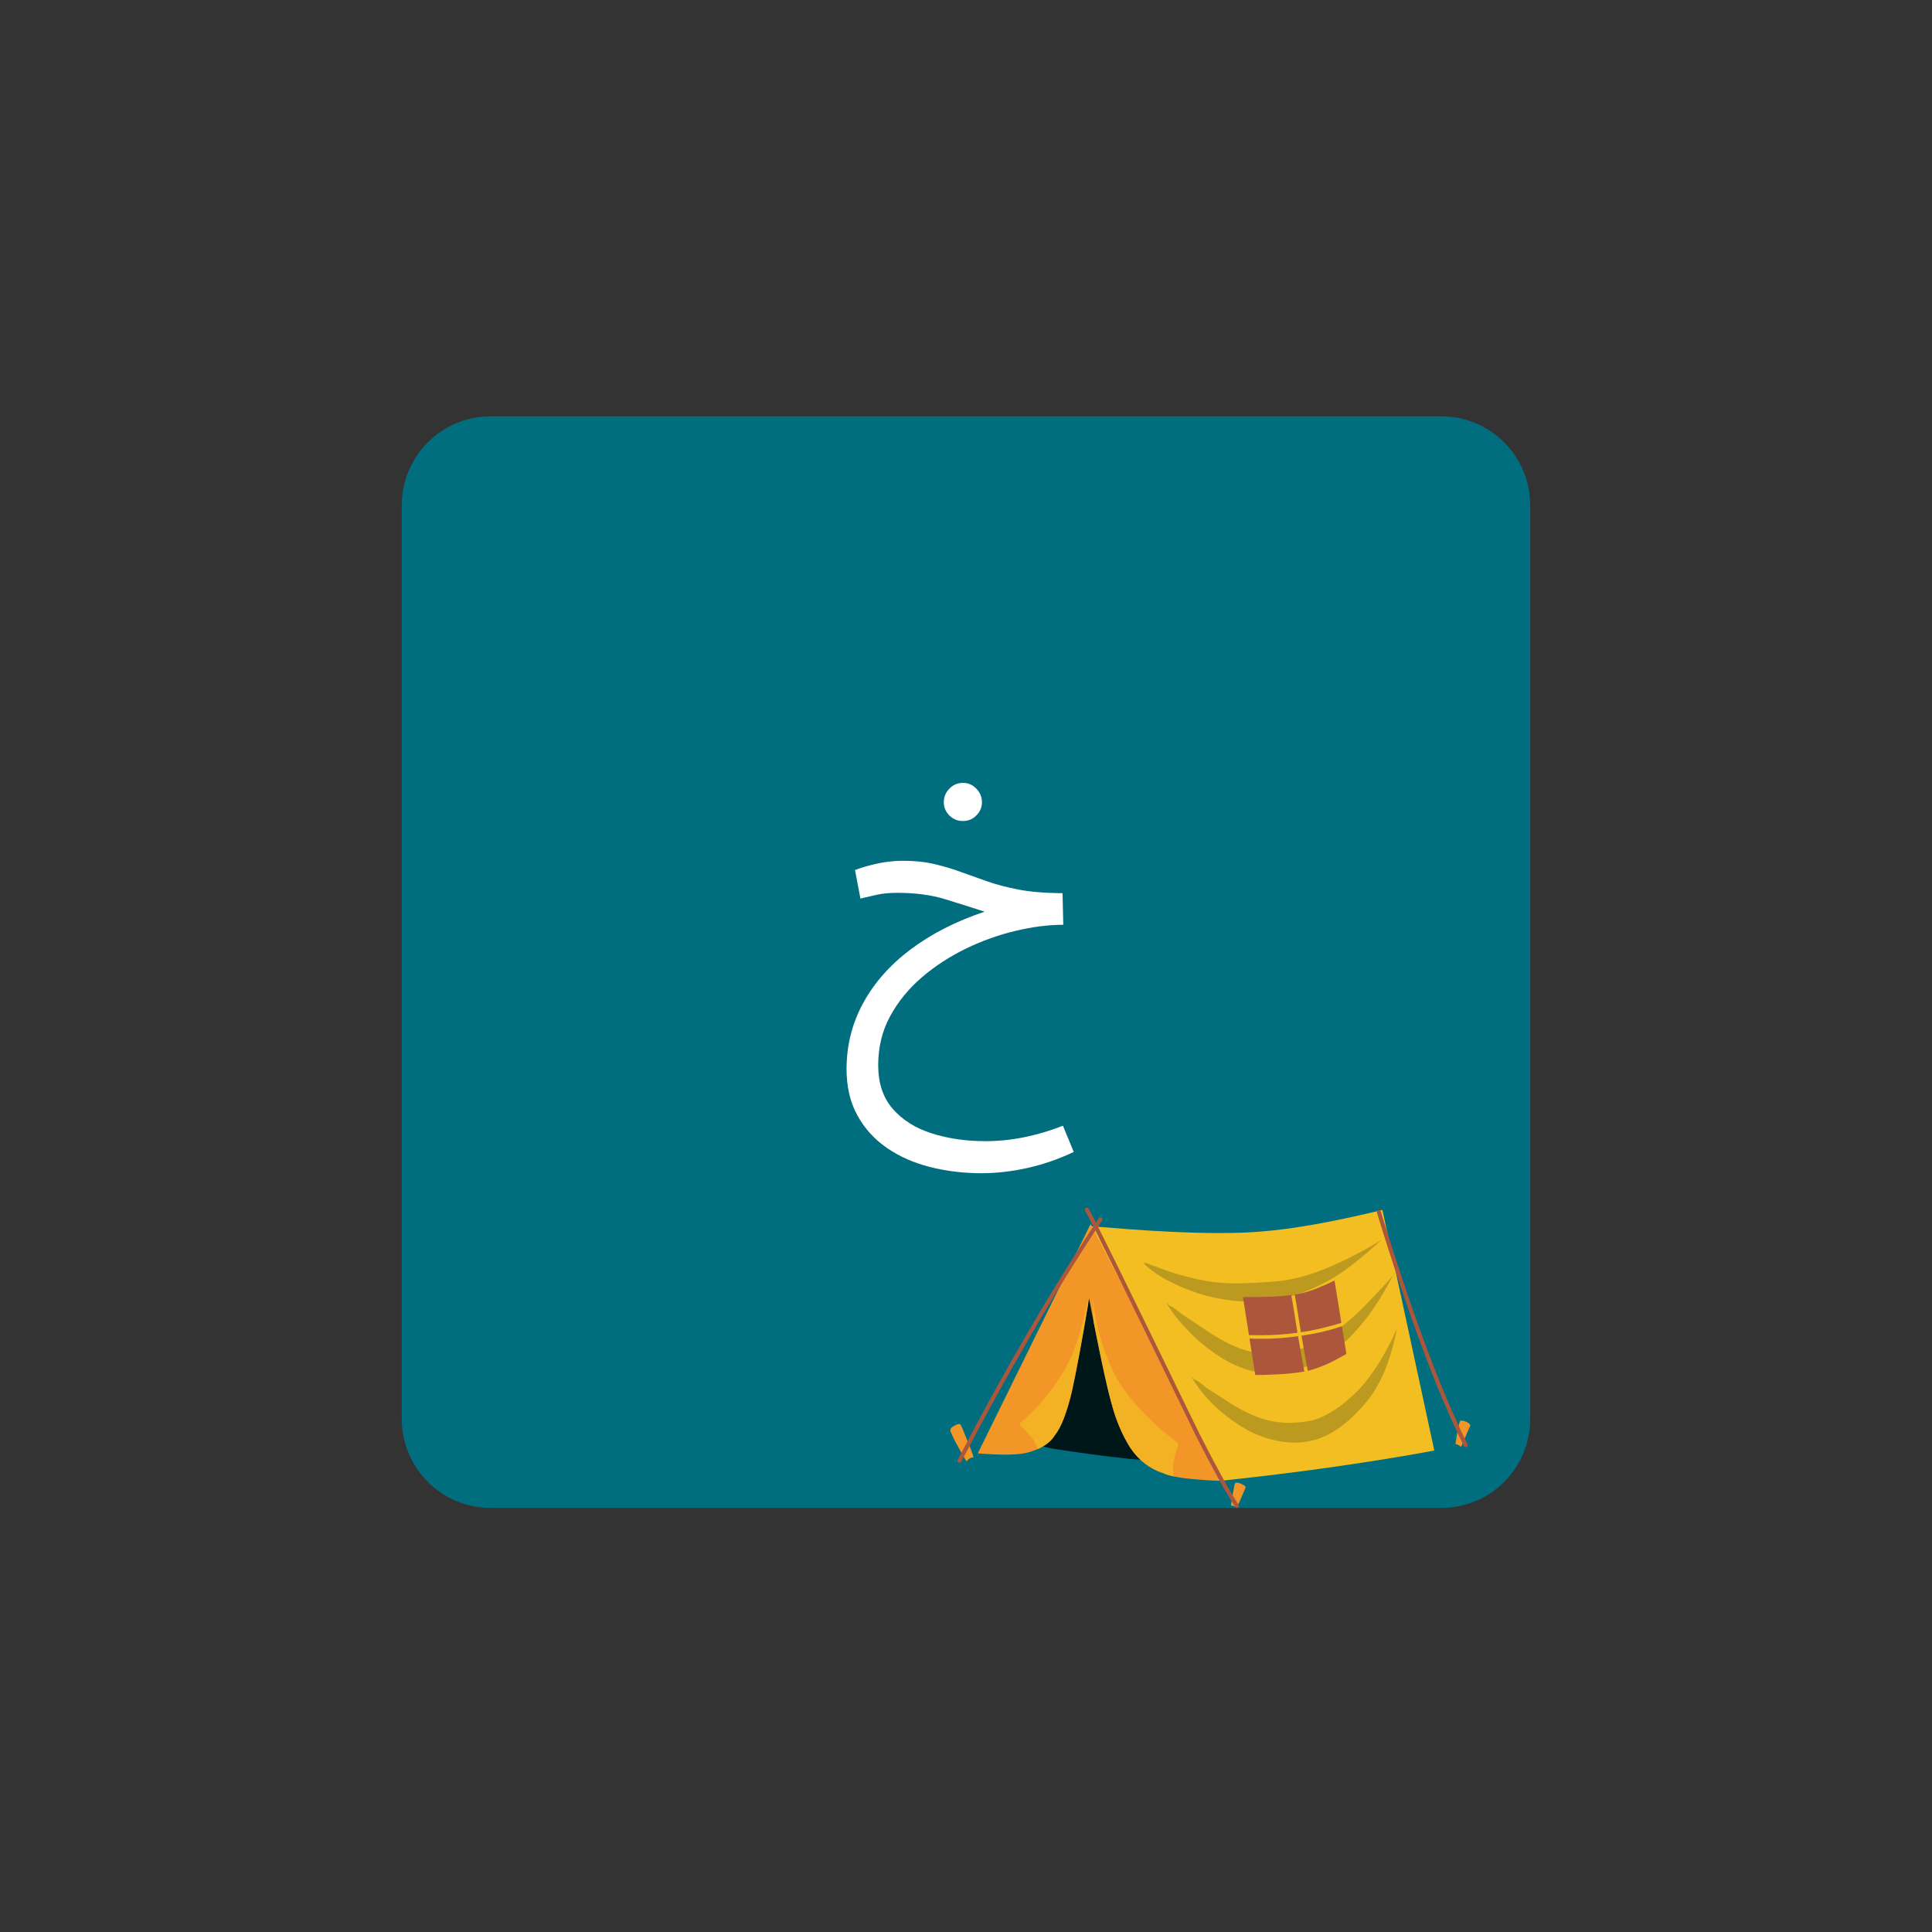<svg xmlns="http://www.w3.org/2000/svg" xmlns:xlink="http://www.w3.org/1999/xlink" width="500" zoomAndPan="magnify" viewBox="0 0 375 375" height="500" preserveAspectRatio="xMidYMid meet" version="1.0"><rect x="0" y="0" width="375" height="375" fill="#333333" stroke="none"/><defs><g/><clipPath id="c84e4ad1ad"><path d="M 77.984 80.809 L 297.316 80.809 L 297.316 292.691 L 77.984 292.691 Z M 77.984 80.809 " clip-rule="nonzero"/></clipPath><clipPath id="b2b2fcb36a"><path d="M 95.234 80.809 L 279.766 80.809 C 284.34 80.809 288.727 82.625 291.961 85.859 C 295.195 89.094 297.016 93.484 297.016 98.059 L 297.016 275.441 C 297.016 280.016 295.195 284.406 291.961 287.641 C 288.727 290.875 284.34 292.691 279.766 292.691 L 95.234 292.691 C 90.66 292.691 86.273 290.875 83.039 287.641 C 79.805 284.406 77.984 280.016 77.984 275.441 L 77.984 98.059 C 77.984 93.484 79.805 89.094 83.039 85.859 C 86.273 82.625 90.66 80.809 95.234 80.809 Z M 95.234 80.809 " clip-rule="nonzero"/></clipPath><clipPath id="639dba9a6a"><path d="M 211 234.41 L 279 234.41 L 279 288 L 211 288 Z M 211 234.41 " clip-rule="nonzero"/></clipPath><clipPath id="6140e76a64"><path d="M 282 275 L 285.562 275 L 285.562 281 L 282 281 Z M 282 275 " clip-rule="nonzero"/></clipPath><clipPath id="eaed3befc9"><path d="M 238 287 L 242 287 L 242 292.91 L 238 292.91 Z M 238 287 " clip-rule="nonzero"/></clipPath><clipPath id="00d674d55d"><path d="M 184.312 276 L 189 276 L 189 284 L 184.312 284 Z M 184.312 276 " clip-rule="nonzero"/></clipPath><clipPath id="0985d28a52"><path d="M 210 234.41 L 241 234.41 L 241 292.91 L 210 292.91 Z M 210 234.41 " clip-rule="nonzero"/></clipPath><clipPath id="904d067197"><path d="M 267 234.41 L 285 234.41 L 285 281 L 267 281 Z M 267 234.41 " clip-rule="nonzero"/></clipPath></defs><g clip-path="url(#c84e4ad1ad)"><g clip-path="url(#b2b2fcb36a)"><path fill="#006e7f" d="M 77.984 80.809 L 297.316 80.809 L 297.316 292.691 L 77.984 292.691 Z M 77.984 80.809 " fill-opacity="1" fill-rule="nonzero"/></g></g><g clip-path="url(#639dba9a6a)"><path fill="#f2be22" d="M 211.785 238.016 L 213.879 238.18 C 227.637 239.344 237.934 239.629 244.77 239.039 C 250.867 238.574 258.723 237.18 268.328 234.848 L 278.402 281.559 C 265.473 283.922 251.633 285.879 236.887 287.426 L 211.785 238.016 " fill-opacity="1" fill-rule="nonzero"/></g><path fill="#001719" d="M 268.211 240.598 L 268.199 240.605 C 265.094 242.609 261.449 244.492 257.27 246.25 C 253.945 247.605 250.789 248.426 247.797 248.715 C 244.73 248.949 242.203 249.082 240.223 249.109 C 238.336 249.113 236.582 248.996 234.969 248.766 C 233.426 248.559 231.492 248.129 229.164 247.477 C 228.223 247.25 226.051 246.496 222.645 245.219 C 222.477 245.148 222.293 245.133 222.086 245.168 C 222.023 245.148 221.941 245.105 221.848 245.039 C 223.977 247.324 227.586 249.34 232.676 251.082 C 237.098 252.41 241.43 252.895 245.676 252.535 C 249.551 252.129 253.332 250.953 257.02 249.012 C 259.828 247.672 263.559 244.867 268.211 240.598 " fill-opacity="0.224" fill-rule="nonzero"/><path fill="#001719" d="M 270.637 247.055 L 270.625 247.062 C 270.957 247.039 268.953 249.273 264.613 253.77 C 262.301 256.012 260.441 257.598 259.039 258.527 C 255.977 260.766 252.652 262.098 249.07 262.52 C 245.754 263.039 242.598 262.633 239.605 261.301 C 238.012 260.617 236.344 259.695 234.594 258.535 L 229.551 255.176 L 227.953 253.941 C 227.887 253.871 227.57 253.699 227 253.43 L 226.344 252.758 C 227.301 254.539 228.898 256.551 231.137 258.797 C 232.621 260.344 234.559 261.898 236.949 263.465 C 240.996 265.973 244.965 266.969 248.859 266.449 C 257.434 265.305 264.691 258.84 270.637 247.055 " fill-opacity="0.224" fill-rule="nonzero"/><path fill="#001719" d="M 271.129 257.926 L 271.125 257.934 C 269.086 262.531 266.734 266.355 264.066 269.406 C 260.672 272.918 257.465 275.039 254.441 275.762 C 250.582 276.48 247.137 276.246 244.102 275.055 C 242.473 274.453 240.801 273.613 239.09 272.539 L 234.207 269.406 C 233 268.391 232.195 267.836 231.789 267.746 L 231.176 267.102 C 233.594 271.285 237.281 274.797 242.242 277.645 C 244.426 278.77 246.609 279.488 248.793 279.809 C 250.863 280.125 252.797 280.066 254.594 279.629 C 258.285 278.797 261.941 276.148 265.57 271.684 C 268.156 268.344 270.008 263.758 271.129 257.926 " fill-opacity="0.224" fill-rule="nonzero"/><path fill="#001719" d="M 212.586 249.184 L 212.414 249.219 C 212.062 249.363 211.66 249.953 211.199 250.977 C 209.883 254.266 208.91 256.75 208.281 258.422 C 206.23 263.668 203.797 270.578 200.984 279.148 L 197.758 278.707 C 199.578 279.98 202.121 280.863 205.379 281.348 C 216.5 283.023 223.375 283.719 226.008 283.422 C 226.34 283.355 226.52 283.254 226.547 283.121 C 226.648 282.836 226.617 282.473 226.445 282.031 C 224.879 278.867 223.125 274.785 221.184 269.793 L 215.477 253.641 C 214.211 250.547 213.246 249.059 212.586 249.184 " fill-opacity="1" fill-rule="nonzero"/><path fill="#ac563b" d="M 259.027 248.547 L 258.062 249.012 C 257.762 249.172 256.957 249.52 255.656 250.051 C 255.148 250.25 254.66 250.426 254.188 250.578 C 253.34 250.863 252.375 251.098 251.297 251.281 L 251.566 252.738 C 251.797 254.238 252.109 256.188 252.508 258.586 C 253.703 258.406 254.883 258.188 256.051 257.926 C 258.082 257.438 259.52 257.047 260.359 256.75 L 259.027 248.547 " fill-opacity="1" fill-rule="nonzero"/><path fill="#ac563b" d="M 250.625 251.379 L 250.371 251.406 C 248.289 251.676 245.254 251.789 241.254 251.75 L 242.422 259.141 C 245.613 259.234 248.484 259.113 251.035 258.789 L 251.836 258.684 C 251.578 257.152 251.266 255.211 250.898 252.855 Z M 250.625 251.379 " fill-opacity="1" fill-rule="nonzero"/><path fill="#ac563b" d="M 260.469 257.426 L 259.609 257.695 C 258.676 257.992 257.699 258.262 256.676 258.504 C 255.934 258.699 254.582 258.953 252.621 259.262 C 253.094 262.008 253.496 264.277 253.828 266.066 C 254.129 266.004 254.504 265.902 254.957 265.77 C 255.98 265.422 256.832 265.098 257.516 264.797 C 258.5 264.359 259.773 263.691 261.336 262.785 L 260.469 257.426 " fill-opacity="1" fill-rule="nonzero"/><path fill="#ac563b" d="M 251.949 259.355 L 251.844 259.371 C 250.363 259.578 248.957 259.715 247.621 259.785 C 246.438 259.867 244.742 259.879 242.531 259.82 L 243.648 266.895 C 247.176 266.844 249.863 266.691 251.707 266.438 C 252.031 266.398 252.516 266.32 253.168 266.203 C 252.648 263.387 252.242 261.105 251.949 259.355 Z M 251.949 259.355 " fill-opacity="1" fill-rule="nonzero"/><path fill="#f29727" d="M 189.793 282.094 L 211.688 237.578 L 237.594 287.457 C 231.375 287.25 227.453 286.754 225.832 285.961 C 223.184 285.113 221.035 283.469 219.391 281.027 C 217.793 278.48 216.57 275.578 215.723 272.32 C 214.785 269.004 213.34 262.238 211.391 252.023 C 210.062 260.035 208.93 266.145 207.992 270.359 C 207.02 274.332 205.953 277.051 204.797 278.512 C 203.859 280.07 202.137 281.195 199.621 281.895 C 197.871 282.414 194.594 282.48 189.793 282.094 " fill-opacity="1" fill-rule="nonzero"/><path fill="#f2be22" d="M 211.266 252.02 L 210.785 254.109 C 210.625 254.91 210.148 256.688 209.352 259.445 C 209.035 260.477 208.719 261.402 208.402 262.223 C 207.871 263.637 207.133 265.098 206.18 266.605 C 203.996 270.234 201.238 273.469 197.906 276.309 C 197.906 276.48 197.996 276.664 198.176 276.855 C 199.289 277.934 199.973 278.645 200.223 278.992 C 200.645 279.551 201.012 280.238 201.328 281.055 C 201.355 281.125 201.383 281.195 201.41 281.27 C 202.973 280.586 204.102 279.668 204.797 278.512 C 205.953 277.051 207.02 274.332 207.992 270.359 C 208.883 266.367 209.945 260.672 211.184 253.27 Z M 211.266 252.02 " fill-opacity="0.694" fill-rule="nonzero"/><path fill="#f2be22" d="M 212.016 251.656 L 212.281 256.625 C 213.785 264.297 214.934 269.527 215.723 272.32 C 216.57 275.578 217.793 278.48 219.391 281.027 C 221.035 283.469 223.184 285.113 225.832 285.961 C 226.297 286.188 226.957 286.391 227.805 286.57 C 227.773 286.426 227.75 286.285 227.727 286.148 C 227.637 285.344 227.668 284.492 227.82 283.598 C 227.945 282.828 228.219 281.859 228.641 280.695 C 228.699 280.477 228.684 280.254 228.602 280.031 C 227.496 279.227 226.441 278.398 225.441 277.547 C 224.875 277.152 223.496 275.824 221.301 273.57 C 219.621 271.734 218.152 269.805 216.898 267.789 C 215.773 265.738 214.824 263.535 214.059 261.184 C 213.672 260.008 213.332 258.793 213.039 257.543 C 212.836 256.965 212.496 255 212.016 251.656 Z M 212.016 251.656 " fill-opacity="0.694" fill-rule="nonzero"/><g clip-path="url(#6140e76a64)"><path fill="#f29727" d="M 283.672 275.734 L 283.617 275.738 C 283.492 275.754 283.418 275.789 283.391 275.836 C 283.305 276.047 283.227 276.309 283.152 276.625 C 283.035 277.133 282.953 277.496 282.914 277.719 C 282.789 278.469 282.652 279.324 282.5 280.285 C 282.602 280.289 282.77 280.34 283.008 280.445 C 283.23 280.555 283.422 280.688 283.586 280.844 L 283.938 280.078 C 284.328 279.102 284.812 277.977 285.383 276.703 C 285.383 276.52 285.207 276.32 284.863 276.113 C 284.703 276.016 284.535 275.941 284.359 275.879 C 284.23 275.824 284.004 275.777 283.672 275.734 Z M 283.672 275.734 " fill-opacity="1" fill-rule="nonzero"/></g><g clip-path="url(#eaed3befc9)"><path fill="#f29727" d="M 240.098 287.777 L 240.09 287.777 C 239.965 287.781 239.859 287.812 239.766 287.871 C 239.719 287.918 239.695 287.941 239.699 287.949 C 239.664 288.035 239.633 288.129 239.609 288.223 C 239.445 289.039 239.219 290.363 238.93 292.195 C 239.203 292.227 239.453 292.301 239.688 292.414 C 239.801 292.496 239.91 292.59 240.02 292.691 C 240.457 291.797 241.043 290.48 241.777 288.738 C 241.789 288.574 241.648 288.402 241.359 288.23 C 240.809 287.938 240.387 287.785 240.098 287.777 Z M 240.098 287.777 " fill-opacity="1" fill-rule="nonzero"/></g><g clip-path="url(#00d674d55d)"><path fill="#f29727" d="M 186.18 276.391 L 186.168 276.391 C 185.75 276.441 185.285 276.656 184.77 277.027 C 184.508 277.273 184.41 277.527 184.477 277.789 C 184.758 278.492 185.117 279.25 185.555 280.066 C 186.383 281.602 187.066 282.801 187.605 283.664 C 187.688 283.551 187.773 283.449 187.863 283.359 L 188.004 283.23 C 188.098 283.152 188.195 283.09 188.301 283.035 C 188.504 282.93 188.727 282.871 188.965 282.867 C 188.797 282.277 188.664 281.852 188.559 281.59 C 187.906 280.004 187.34 278.602 186.855 277.387 C 186.719 277.07 186.578 276.781 186.43 276.512 C 186.375 276.441 186.293 276.402 186.18 276.391 " fill-opacity="1" fill-rule="nonzero"/></g><path fill="#ac563b" d="M 213.586 236.273 C 213.461 236.273 213.336 236.336 213.262 236.449 C 204.121 250.223 194.996 265.855 185.891 283.348 C 185.789 283.539 185.863 283.773 186.059 283.875 C 186.113 283.902 186.176 283.918 186.238 283.918 C 186.379 283.918 186.516 283.84 186.586 283.707 C 195.68 266.242 204.789 250.633 213.914 236.883 C 214.035 236.703 213.984 236.457 213.805 236.34 C 213.738 236.293 213.664 236.273 213.586 236.273 Z M 213.586 236.273 " fill-opacity="1" fill-rule="nonzero"/><g clip-path="url(#0985d28a52)"><path fill="#ac563b" d="M 210.953 234.414 C 210.863 234.414 210.773 234.441 210.703 234.504 C 210.539 234.645 210.516 234.887 210.652 235.055 C 211.184 235.777 218.359 250.363 232.188 278.809 L 232.191 278.816 C 235.184 284.742 237.703 289.305 239.746 292.504 C 239.82 292.621 239.945 292.684 240.074 292.684 C 240.148 292.684 240.219 292.664 240.285 292.621 C 240.469 292.508 240.523 292.266 240.406 292.082 C 238.379 288.906 235.871 284.367 232.891 278.469 C 219.027 249.938 211.82 235.309 211.277 234.582 C 211.27 234.57 211.262 234.562 211.254 234.551 C 211.176 234.461 211.066 234.414 210.953 234.414 Z M 210.953 234.414 " fill-opacity="1" fill-rule="nonzero"/></g><g clip-path="url(#904d067197)"><path fill="#ac563b" d="M 267.641 234.875 C 267.605 234.875 267.566 234.883 267.527 234.895 C 267.32 234.957 267.203 235.176 267.266 235.383 C 273.32 255.141 278.945 270.238 284.141 280.68 C 284.207 280.816 284.348 280.895 284.492 280.895 C 284.551 280.895 284.609 280.883 284.664 280.855 C 284.859 280.758 284.938 280.523 284.84 280.328 C 279.664 269.926 274.055 254.867 268.016 235.152 C 267.965 234.984 267.809 234.875 267.641 234.875 Z M 267.641 234.875 " fill-opacity="1" fill-rule="nonzero"/></g><g fill="#ffffff" fill-opacity="1"><g transform="translate(163.567, 198.219)"><g><path d="M 26.953 29.5 C 23.453 29.5 20.117 29.098 16.953 28.297 C 13.785 27.492 10.988 26.254 8.562 24.578 C 6.145 22.91 4.238 20.805 2.844 18.266 C 1.445 15.723 0.75 12.727 0.75 9.281 C 0.75 4.688 1.82 0.422 3.969 -3.516 C 6.113 -7.461 9.191 -10.941 13.203 -13.953 C 17.223 -16.973 22.004 -19.41 27.547 -21.266 C 25.098 -22.055 22.539 -22.863 19.875 -23.688 C 17.207 -24.508 14.102 -24.922 10.562 -24.922 C 9.062 -24.922 7.75 -24.797 6.625 -24.547 C 5.5 -24.297 4.438 -24.051 3.438 -23.812 L 2.391 -29.344 C 3.691 -29.844 5.148 -30.266 6.766 -30.609 C 8.391 -30.961 10.023 -31.141 11.672 -31.141 C 13.973 -31.141 16.02 -30.926 17.812 -30.5 C 19.613 -30.082 21.32 -29.57 22.938 -28.969 C 24.562 -28.375 26.27 -27.766 28.062 -27.141 C 29.863 -26.516 31.875 -25.988 34.094 -25.562 C 36.32 -25.133 38.957 -24.898 42 -24.859 L 42.672 -24.859 L 42.812 -18.719 C 39.926 -18.719 36.848 -18.328 33.578 -17.547 C 30.305 -16.773 27.098 -15.629 23.953 -14.109 C 20.805 -12.586 17.945 -10.727 15.375 -8.531 C 12.812 -6.332 10.754 -3.812 9.203 -0.969 C 7.66 1.875 6.891 5.039 6.891 8.531 C 6.891 12.031 7.836 14.863 9.734 17.031 C 11.629 19.195 14.16 20.781 17.328 21.781 C 20.492 22.781 23.953 23.281 27.703 23.281 C 32.641 23.281 37.656 22.281 42.75 20.281 L 44.844 25.375 C 41.895 26.77 38.898 27.805 35.859 28.484 C 32.816 29.16 29.848 29.5 26.953 29.5 Z M 23.359 -38.859 C 22.316 -38.859 21.43 -39.219 20.703 -39.938 C 19.984 -40.664 19.625 -41.523 19.625 -42.516 C 19.625 -43.516 19.984 -44.391 20.703 -45.141 C 21.43 -45.891 22.316 -46.266 23.359 -46.266 C 24.359 -46.266 25.219 -45.891 25.938 -45.141 C 26.664 -44.391 27.031 -43.516 27.031 -42.516 C 27.031 -41.523 26.664 -40.664 25.938 -39.938 C 25.219 -39.219 24.359 -38.859 23.359 -38.859 Z M 23.359 -38.859 "/></g></g></g></svg>